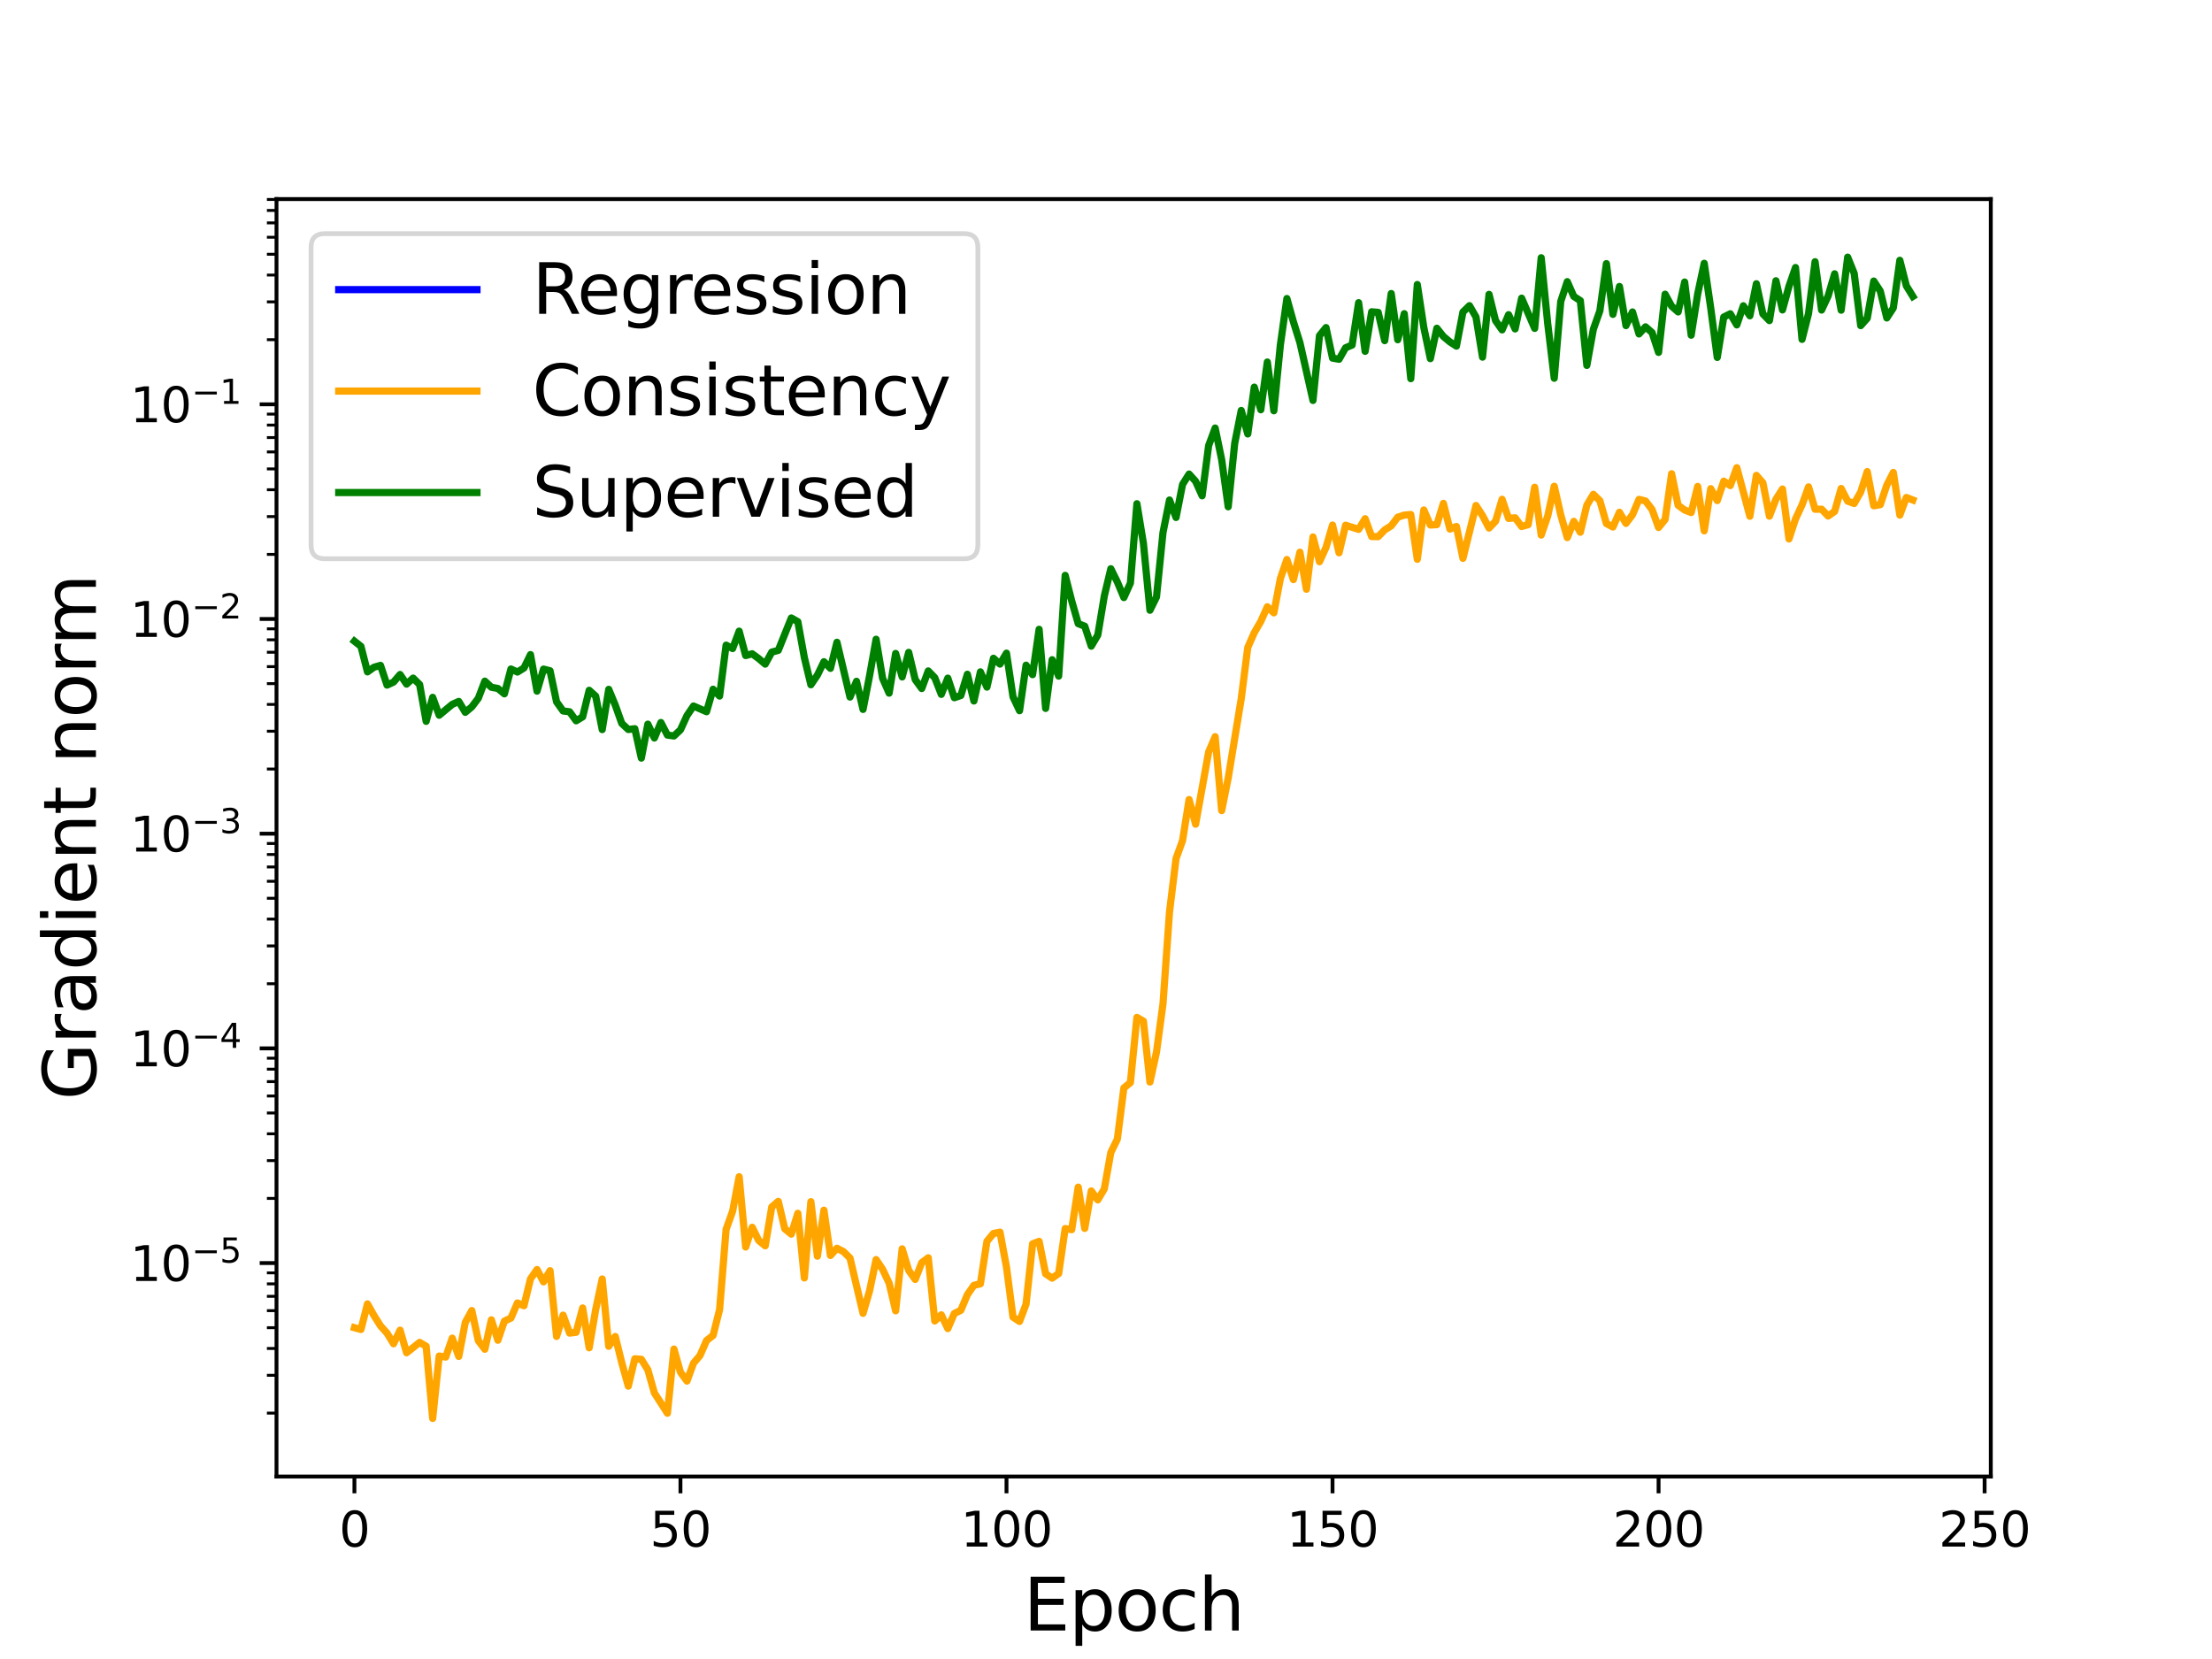 <?xml version="1.0" encoding="utf-8" standalone="no"?>
<!DOCTYPE svg PUBLIC "-//W3C//DTD SVG 1.1//EN"
  "http://www.w3.org/Graphics/SVG/1.1/DTD/svg11.dtd">
<svg height="345.6pt" version="1.1" viewBox="0 0 460.8 345.6" width="460.8pt" xmlns="http://www.w3.org/2000/svg" xmlns:xlink="http://www.w3.org/1999/xlink">
 <defs>
  <style type="text/css">*{stroke-linecap:butt;stroke-linejoin:round;}</style>
 </defs>
 <g id="figure_1">
  <g id="patch_1">
   <path d="M 0 345.6 
L 460.8 345.6 
L 460.8 0 
L 0 0 
z
" style="fill:#ffffff;"/>
  </g>
  <g id="axes_1">
   <g id="patch_2">
    <path d="M 57.6 307.584 
L 414.72 307.584 
L 414.72 41.472 
L 57.6 41.472 
z
" style="fill:#ffffff;"/>
   </g>
   <g id="matplotlib.axis_1">
    <g id="xtick_1">
     <g id="line2d_1">
      <defs>
       <path d="M 0 0 
L 0 3.5 
" id="m6971576d74" style="stroke:#000000;stroke-width:0.8;"/>
      </defs>
      <g>
       <use style="stroke:#000000;stroke-width:0.8;" x="73.833" xlink:href="#m6971576d74" y="307.584"/>
      </g>
     </g>
     <g id="text_1">
      <!-- 0 -->
      <g transform="translate(70.651 322.182)scale(0.1 -0.1)">
       <defs>
        <path d="M 2034 4250 
Q 1547 4250 1301 3770 
Q 1056 3291 1056 2328 
Q 1056 1369 1301 889 
Q 1547 409 2034 409 
Q 2525 409 2770 889 
Q 3016 1369 3016 2328 
Q 3016 3291 2770 3770 
Q 2525 4250 2034 4250 
z
M 2034 4750 
Q 2819 4750 3233 4129 
Q 3647 3509 3647 2328 
Q 3647 1150 3233 529 
Q 2819 -91 2034 -91 
Q 1250 -91 836 529 
Q 422 1150 422 2328 
Q 422 3509 836 4129 
Q 1250 4750 2034 4750 
z
" id="DejaVuSans-30" transform="scale(0.016)"/>
       </defs>
       <use xlink:href="#DejaVuSans-30"/>
      </g>
     </g>
    </g>
    <g id="xtick_2">
     <g id="line2d_2">
      <g>
       <use style="stroke:#000000;stroke-width:0.8;" x="141.752" xlink:href="#m6971576d74" y="307.584"/>
      </g>
     </g>
     <g id="text_2">
      <!-- 50 -->
      <g transform="translate(135.39 322.182)scale(0.1 -0.1)">
       <defs>
        <path d="M 691 4666 
L 3169 4666 
L 3169 4134 
L 1269 4134 
L 1269 2991 
Q 1406 3038 1543 3061 
Q 1681 3084 1819 3084 
Q 2600 3084 3056 2656 
Q 3513 2228 3513 1497 
Q 3513 744 3044 326 
Q 2575 -91 1722 -91 
Q 1428 -91 1123 -41 
Q 819 9 494 109 
L 494 744 
Q 775 591 1075 516 
Q 1375 441 1709 441 
Q 2250 441 2565 725 
Q 2881 1009 2881 1497 
Q 2881 1984 2565 2268 
Q 2250 2553 1709 2553 
Q 1456 2553 1204 2497 
Q 953 2441 691 2322 
L 691 4666 
z
" id="DejaVuSans-35" transform="scale(0.016)"/>
       </defs>
       <use xlink:href="#DejaVuSans-35"/>
       <use x="63.623" xlink:href="#DejaVuSans-30"/>
      </g>
     </g>
    </g>
    <g id="xtick_3">
     <g id="line2d_3">
      <g>
       <use style="stroke:#000000;stroke-width:0.8;" x="209.671" xlink:href="#m6971576d74" y="307.584"/>
      </g>
     </g>
     <g id="text_3">
      <!-- 100 -->
      <g transform="translate(200.128 322.182)scale(0.1 -0.1)">
       <defs>
        <path d="M 794 531 
L 1825 531 
L 1825 4091 
L 703 3866 
L 703 4441 
L 1819 4666 
L 2450 4666 
L 2450 531 
L 3481 531 
L 3481 0 
L 794 0 
L 794 531 
z
" id="DejaVuSans-31" transform="scale(0.016)"/>
       </defs>
       <use xlink:href="#DejaVuSans-31"/>
       <use x="63.623" xlink:href="#DejaVuSans-30"/>
       <use x="127.246" xlink:href="#DejaVuSans-30"/>
      </g>
     </g>
    </g>
    <g id="xtick_4">
     <g id="line2d_4">
      <g>
       <use style="stroke:#000000;stroke-width:0.8;" x="277.591" xlink:href="#m6971576d74" y="307.584"/>
      </g>
     </g>
     <g id="text_4">
      <!-- 150 -->
      <g transform="translate(268.047 322.182)scale(0.1 -0.1)">
       <use xlink:href="#DejaVuSans-31"/>
       <use x="63.623" xlink:href="#DejaVuSans-35"/>
       <use x="127.246" xlink:href="#DejaVuSans-30"/>
      </g>
     </g>
    </g>
    <g id="xtick_5">
     <g id="line2d_5">
      <g>
       <use style="stroke:#000000;stroke-width:0.8;" x="345.51" xlink:href="#m6971576d74" y="307.584"/>
      </g>
     </g>
     <g id="text_5">
      <!-- 200 -->
      <g transform="translate(335.966 322.182)scale(0.1 -0.1)">
       <defs>
        <path d="M 1228 531 
L 3431 531 
L 3431 0 
L 469 0 
L 469 531 
Q 828 903 1448 1529 
Q 2069 2156 2228 2338 
Q 2531 2678 2651 2914 
Q 2772 3150 2772 3378 
Q 2772 3750 2511 3984 
Q 2250 4219 1831 4219 
Q 1534 4219 1204 4116 
Q 875 4013 500 3803 
L 500 4441 
Q 881 4594 1212 4672 
Q 1544 4750 1819 4750 
Q 2544 4750 2975 4387 
Q 3406 4025 3406 3419 
Q 3406 3131 3298 2873 
Q 3191 2616 2906 2266 
Q 2828 2175 2409 1742 
Q 1991 1309 1228 531 
z
" id="DejaVuSans-32" transform="scale(0.016)"/>
       </defs>
       <use xlink:href="#DejaVuSans-32"/>
       <use x="63.623" xlink:href="#DejaVuSans-30"/>
       <use x="127.246" xlink:href="#DejaVuSans-30"/>
      </g>
     </g>
    </g>
    <g id="xtick_6">
     <g id="line2d_6">
      <g>
       <use style="stroke:#000000;stroke-width:0.8;" x="413.43" xlink:href="#m6971576d74" y="307.584"/>
      </g>
     </g>
     <g id="text_6">
      <!-- 250 -->
      <g transform="translate(403.886 322.182)scale(0.1 -0.1)">
       <use xlink:href="#DejaVuSans-32"/>
       <use x="63.623" xlink:href="#DejaVuSans-35"/>
       <use x="127.246" xlink:href="#DejaVuSans-30"/>
      </g>
     </g>
    </g>
    <g id="text_7">
     <!-- Epoch -->
     <g transform="translate(213.194 339.66)scale(0.15 -0.15)">
      <defs>
       <path d="M 628 4666 
L 3578 4666 
L 3578 4134 
L 1259 4134 
L 1259 2753 
L 3481 2753 
L 3481 2222 
L 1259 2222 
L 1259 531 
L 3634 531 
L 3634 0 
L 628 0 
L 628 4666 
z
" id="DejaVuSans-45" transform="scale(0.016)"/>
       <path d="M 1159 525 
L 1159 -1331 
L 581 -1331 
L 581 3500 
L 1159 3500 
L 1159 2969 
Q 1341 3281 1617 3432 
Q 1894 3584 2278 3584 
Q 2916 3584 3314 3078 
Q 3713 2572 3713 1747 
Q 3713 922 3314 415 
Q 2916 -91 2278 -91 
Q 1894 -91 1617 61 
Q 1341 213 1159 525 
z
M 3116 1747 
Q 3116 2381 2855 2742 
Q 2594 3103 2138 3103 
Q 1681 3103 1420 2742 
Q 1159 2381 1159 1747 
Q 1159 1113 1420 752 
Q 1681 391 2138 391 
Q 2594 391 2855 752 
Q 3116 1113 3116 1747 
z
" id="DejaVuSans-70" transform="scale(0.016)"/>
       <path d="M 1959 3097 
Q 1497 3097 1228 2736 
Q 959 2375 959 1747 
Q 959 1119 1226 758 
Q 1494 397 1959 397 
Q 2419 397 2687 759 
Q 2956 1122 2956 1747 
Q 2956 2369 2687 2733 
Q 2419 3097 1959 3097 
z
M 1959 3584 
Q 2709 3584 3137 3096 
Q 3566 2609 3566 1747 
Q 3566 888 3137 398 
Q 2709 -91 1959 -91 
Q 1206 -91 779 398 
Q 353 888 353 1747 
Q 353 2609 779 3096 
Q 1206 3584 1959 3584 
z
" id="DejaVuSans-6f" transform="scale(0.016)"/>
       <path d="M 3122 3366 
L 3122 2828 
Q 2878 2963 2633 3030 
Q 2388 3097 2138 3097 
Q 1578 3097 1268 2742 
Q 959 2388 959 1747 
Q 959 1106 1268 751 
Q 1578 397 2138 397 
Q 2388 397 2633 464 
Q 2878 531 3122 666 
L 3122 134 
Q 2881 22 2623 -34 
Q 2366 -91 2075 -91 
Q 1284 -91 818 406 
Q 353 903 353 1747 
Q 353 2603 823 3093 
Q 1294 3584 2113 3584 
Q 2378 3584 2631 3529 
Q 2884 3475 3122 3366 
z
" id="DejaVuSans-63" transform="scale(0.016)"/>
       <path d="M 3513 2113 
L 3513 0 
L 2938 0 
L 2938 2094 
Q 2938 2591 2744 2837 
Q 2550 3084 2163 3084 
Q 1697 3084 1428 2787 
Q 1159 2491 1159 1978 
L 1159 0 
L 581 0 
L 581 4863 
L 1159 4863 
L 1159 2956 
Q 1366 3272 1645 3428 
Q 1925 3584 2291 3584 
Q 2894 3584 3203 3211 
Q 3513 2838 3513 2113 
z
" id="DejaVuSans-68" transform="scale(0.016)"/>
      </defs>
      <use xlink:href="#DejaVuSans-45"/>
      <use x="63.184" xlink:href="#DejaVuSans-70"/>
      <use x="126.66" xlink:href="#DejaVuSans-6f"/>
      <use x="187.842" xlink:href="#DejaVuSans-63"/>
      <use x="242.822" xlink:href="#DejaVuSans-68"/>
     </g>
    </g>
   </g>
   <g id="matplotlib.axis_2">
    <g id="ytick_1">
     <g id="line2d_7">
      <defs>
       <path d="M 0 0 
L -3.5 0 
" id="m7a6250a691" style="stroke:#000000;stroke-width:0.8;"/>
      </defs>
      <g>
       <use style="stroke:#000000;stroke-width:0.8;" x="57.6" xlink:href="#m7a6250a691" y="263.117"/>
      </g>
     </g>
     <g id="text_8">
      <!-- $\mathdefault{10^{-5}}$ -->
      <g transform="translate(27.1 266.916)scale(0.1 -0.1)">
       <defs>
        <path d="M 678 2272 
L 4684 2272 
L 4684 1741 
L 678 1741 
L 678 2272 
z
" id="DejaVuSans-2212" transform="scale(0.016)"/>
       </defs>
       <use transform="translate(0 0.684)" xlink:href="#DejaVuSans-31"/>
       <use transform="translate(63.623 0.684)" xlink:href="#DejaVuSans-30"/>
       <use transform="translate(128.203 38.966)scale(0.7)" xlink:href="#DejaVuSans-2212"/>
       <use transform="translate(186.855 38.966)scale(0.7)" xlink:href="#DejaVuSans-35"/>
      </g>
     </g>
    </g>
    <g id="ytick_2">
     <g id="line2d_8">
      <g>
       <use style="stroke:#000000;stroke-width:0.8;" x="57.6" xlink:href="#m7a6250a691" y="218.394"/>
      </g>
     </g>
     <g id="text_9">
      <!-- $\mathdefault{10^{-4}}$ -->
      <g transform="translate(27.1 222.193)scale(0.1 -0.1)">
       <defs>
        <path d="M 2419 4116 
L 825 1625 
L 2419 1625 
L 2419 4116 
z
M 2253 4666 
L 3047 4666 
L 3047 1625 
L 3713 1625 
L 3713 1100 
L 3047 1100 
L 3047 0 
L 2419 0 
L 2419 1100 
L 313 1100 
L 313 1709 
L 2253 4666 
z
" id="DejaVuSans-34" transform="scale(0.016)"/>
       </defs>
       <use transform="translate(0 0.684)" xlink:href="#DejaVuSans-31"/>
       <use transform="translate(63.623 0.684)" xlink:href="#DejaVuSans-30"/>
       <use transform="translate(128.203 38.966)scale(0.7)" xlink:href="#DejaVuSans-2212"/>
       <use transform="translate(186.855 38.966)scale(0.7)" xlink:href="#DejaVuSans-34"/>
      </g>
     </g>
    </g>
    <g id="ytick_3">
     <g id="line2d_9">
      <g>
       <use style="stroke:#000000;stroke-width:0.8;" x="57.6" xlink:href="#m7a6250a691" y="173.67"/>
      </g>
     </g>
     <g id="text_10">
      <!-- $\mathdefault{10^{-3}}$ -->
      <g transform="translate(27.1 177.47)scale(0.1 -0.1)">
       <defs>
        <path d="M 2597 2516 
Q 3050 2419 3304 2112 
Q 3559 1806 3559 1356 
Q 3559 666 3084 287 
Q 2609 -91 1734 -91 
Q 1441 -91 1130 -33 
Q 819 25 488 141 
L 488 750 
Q 750 597 1062 519 
Q 1375 441 1716 441 
Q 2309 441 2620 675 
Q 2931 909 2931 1356 
Q 2931 1769 2642 2001 
Q 2353 2234 1838 2234 
L 1294 2234 
L 1294 2753 
L 1863 2753 
Q 2328 2753 2575 2939 
Q 2822 3125 2822 3475 
Q 2822 3834 2567 4026 
Q 2313 4219 1838 4219 
Q 1578 4219 1281 4162 
Q 984 4106 628 3988 
L 628 4550 
Q 988 4650 1302 4700 
Q 1616 4750 1894 4750 
Q 2613 4750 3031 4423 
Q 3450 4097 3450 3541 
Q 3450 3153 3228 2886 
Q 3006 2619 2597 2516 
z
" id="DejaVuSans-33" transform="scale(0.016)"/>
       </defs>
       <use transform="translate(0 0.766)" xlink:href="#DejaVuSans-31"/>
       <use transform="translate(63.623 0.766)" xlink:href="#DejaVuSans-30"/>
       <use transform="translate(128.203 39.047)scale(0.7)" xlink:href="#DejaVuSans-2212"/>
       <use transform="translate(186.855 39.047)scale(0.7)" xlink:href="#DejaVuSans-33"/>
      </g>
     </g>
    </g>
    <g id="ytick_4">
     <g id="line2d_10">
      <g>
       <use style="stroke:#000000;stroke-width:0.8;" x="57.6" xlink:href="#m7a6250a691" y="128.947"/>
      </g>
     </g>
     <g id="text_11">
      <!-- $\mathdefault{10^{-2}}$ -->
      <g transform="translate(27.1 132.746)scale(0.1 -0.1)">
       <use transform="translate(0 0.766)" xlink:href="#DejaVuSans-31"/>
       <use transform="translate(63.623 0.766)" xlink:href="#DejaVuSans-30"/>
       <use transform="translate(128.203 39.047)scale(0.7)" xlink:href="#DejaVuSans-2212"/>
       <use transform="translate(186.855 39.047)scale(0.7)" xlink:href="#DejaVuSans-32"/>
      </g>
     </g>
    </g>
    <g id="ytick_5">
     <g id="line2d_11">
      <g>
       <use style="stroke:#000000;stroke-width:0.8;" x="57.6" xlink:href="#m7a6250a691" y="84.224"/>
      </g>
     </g>
     <g id="text_12">
      <!-- $\mathdefault{10^{-1}}$ -->
      <g transform="translate(27.1 88.023)scale(0.1 -0.1)">
       <use transform="translate(0 0.684)" xlink:href="#DejaVuSans-31"/>
       <use transform="translate(63.623 0.684)" xlink:href="#DejaVuSans-30"/>
       <use transform="translate(128.203 38.966)scale(0.7)" xlink:href="#DejaVuSans-2212"/>
       <use transform="translate(186.855 38.966)scale(0.7)" xlink:href="#DejaVuSans-31"/>
      </g>
     </g>
    </g>
    <g id="ytick_6">
     <g id="line2d_12">
      <defs>
       <path d="M 0 0 
L -2 0 
" id="mfd5d7b901b" style="stroke:#000000;stroke-width:0.6;"/>
      </defs>
      <g>
       <use style="stroke:#000000;stroke-width:0.6;" x="57.6" xlink:href="#mfd5d7b901b" y="294.377"/>
      </g>
     </g>
    </g>
    <g id="ytick_7">
     <g id="line2d_13">
      <g>
       <use style="stroke:#000000;stroke-width:0.6;" x="57.6" xlink:href="#mfd5d7b901b" y="286.502"/>
      </g>
     </g>
    </g>
    <g id="ytick_8">
     <g id="line2d_14">
      <g>
       <use style="stroke:#000000;stroke-width:0.6;" x="57.6" xlink:href="#mfd5d7b901b" y="280.914"/>
      </g>
     </g>
    </g>
    <g id="ytick_9">
     <g id="line2d_15">
      <g>
       <use style="stroke:#000000;stroke-width:0.6;" x="57.6" xlink:href="#mfd5d7b901b" y="276.58"/>
      </g>
     </g>
    </g>
    <g id="ytick_10">
     <g id="line2d_16">
      <g>
       <use style="stroke:#000000;stroke-width:0.6;" x="57.6" xlink:href="#mfd5d7b901b" y="273.038"/>
      </g>
     </g>
    </g>
    <g id="ytick_11">
     <g id="line2d_17">
      <g>
       <use style="stroke:#000000;stroke-width:0.6;" x="57.6" xlink:href="#mfd5d7b901b" y="270.044"/>
      </g>
     </g>
    </g>
    <g id="ytick_12">
     <g id="line2d_18">
      <g>
       <use style="stroke:#000000;stroke-width:0.6;" x="57.6" xlink:href="#mfd5d7b901b" y="267.451"/>
      </g>
     </g>
    </g>
    <g id="ytick_13">
     <g id="line2d_19">
      <g>
       <use style="stroke:#000000;stroke-width:0.6;" x="57.6" xlink:href="#mfd5d7b901b" y="265.163"/>
      </g>
     </g>
    </g>
    <g id="ytick_14">
     <g id="line2d_20">
      <g>
       <use style="stroke:#000000;stroke-width:0.6;" x="57.6" xlink:href="#mfd5d7b901b" y="249.654"/>
      </g>
     </g>
    </g>
    <g id="ytick_15">
     <g id="line2d_21">
      <g>
       <use style="stroke:#000000;stroke-width:0.6;" x="57.6" xlink:href="#mfd5d7b901b" y="241.778"/>
      </g>
     </g>
    </g>
    <g id="ytick_16">
     <g id="line2d_22">
      <g>
       <use style="stroke:#000000;stroke-width:0.6;" x="57.6" xlink:href="#mfd5d7b901b" y="236.191"/>
      </g>
     </g>
    </g>
    <g id="ytick_17">
     <g id="line2d_23">
      <g>
       <use style="stroke:#000000;stroke-width:0.6;" x="57.6" xlink:href="#mfd5d7b901b" y="231.857"/>
      </g>
     </g>
    </g>
    <g id="ytick_18">
     <g id="line2d_24">
      <g>
       <use style="stroke:#000000;stroke-width:0.6;" x="57.6" xlink:href="#mfd5d7b901b" y="228.315"/>
      </g>
     </g>
    </g>
    <g id="ytick_19">
     <g id="line2d_25">
      <g>
       <use style="stroke:#000000;stroke-width:0.6;" x="57.6" xlink:href="#mfd5d7b901b" y="225.321"/>
      </g>
     </g>
    </g>
    <g id="ytick_20">
     <g id="line2d_26">
      <g>
       <use style="stroke:#000000;stroke-width:0.6;" x="57.6" xlink:href="#mfd5d7b901b" y="222.728"/>
      </g>
     </g>
    </g>
    <g id="ytick_21">
     <g id="line2d_27">
      <g>
       <use style="stroke:#000000;stroke-width:0.6;" x="57.6" xlink:href="#mfd5d7b901b" y="220.44"/>
      </g>
     </g>
    </g>
    <g id="ytick_22">
     <g id="line2d_28">
      <g>
       <use style="stroke:#000000;stroke-width:0.6;" x="57.6" xlink:href="#mfd5d7b901b" y="204.93"/>
      </g>
     </g>
    </g>
    <g id="ytick_23">
     <g id="line2d_29">
      <g>
       <use style="stroke:#000000;stroke-width:0.6;" x="57.6" xlink:href="#mfd5d7b901b" y="197.055"/>
      </g>
     </g>
    </g>
    <g id="ytick_24">
     <g id="line2d_30">
      <g>
       <use style="stroke:#000000;stroke-width:0.6;" x="57.6" xlink:href="#mfd5d7b901b" y="191.467"/>
      </g>
     </g>
    </g>
    <g id="ytick_25">
     <g id="line2d_31">
      <g>
       <use style="stroke:#000000;stroke-width:0.6;" x="57.6" xlink:href="#mfd5d7b901b" y="187.133"/>
      </g>
     </g>
    </g>
    <g id="ytick_26">
     <g id="line2d_32">
      <g>
       <use style="stroke:#000000;stroke-width:0.6;" x="57.6" xlink:href="#mfd5d7b901b" y="183.592"/>
      </g>
     </g>
    </g>
    <g id="ytick_27">
     <g id="line2d_33">
      <g>
       <use style="stroke:#000000;stroke-width:0.6;" x="57.6" xlink:href="#mfd5d7b901b" y="180.598"/>
      </g>
     </g>
    </g>
    <g id="ytick_28">
     <g id="line2d_34">
      <g>
       <use style="stroke:#000000;stroke-width:0.6;" x="57.6" xlink:href="#mfd5d7b901b" y="178.004"/>
      </g>
     </g>
    </g>
    <g id="ytick_29">
     <g id="line2d_35">
      <g>
       <use style="stroke:#000000;stroke-width:0.6;" x="57.6" xlink:href="#mfd5d7b901b" y="175.717"/>
      </g>
     </g>
    </g>
    <g id="ytick_30">
     <g id="line2d_36">
      <g>
       <use style="stroke:#000000;stroke-width:0.6;" x="57.6" xlink:href="#mfd5d7b901b" y="160.207"/>
      </g>
     </g>
    </g>
    <g id="ytick_31">
     <g id="line2d_37">
      <g>
       <use style="stroke:#000000;stroke-width:0.6;" x="57.6" xlink:href="#mfd5d7b901b" y="152.332"/>
      </g>
     </g>
    </g>
    <g id="ytick_32">
     <g id="line2d_38">
      <g>
       <use style="stroke:#000000;stroke-width:0.6;" x="57.6" xlink:href="#mfd5d7b901b" y="146.744"/>
      </g>
     </g>
    </g>
    <g id="ytick_33">
     <g id="line2d_39">
      <g>
       <use style="stroke:#000000;stroke-width:0.6;" x="57.6" xlink:href="#mfd5d7b901b" y="142.41"/>
      </g>
     </g>
    </g>
    <g id="ytick_34">
     <g id="line2d_40">
      <g>
       <use style="stroke:#000000;stroke-width:0.6;" x="57.6" xlink:href="#mfd5d7b901b" y="138.869"/>
      </g>
     </g>
    </g>
    <g id="ytick_35">
     <g id="line2d_41">
      <g>
       <use style="stroke:#000000;stroke-width:0.6;" x="57.6" xlink:href="#mfd5d7b901b" y="135.875"/>
      </g>
     </g>
    </g>
    <g id="ytick_36">
     <g id="line2d_42">
      <g>
       <use style="stroke:#000000;stroke-width:0.6;" x="57.6" xlink:href="#mfd5d7b901b" y="133.281"/>
      </g>
     </g>
    </g>
    <g id="ytick_37">
     <g id="line2d_43">
      <g>
       <use style="stroke:#000000;stroke-width:0.6;" x="57.6" xlink:href="#mfd5d7b901b" y="130.994"/>
      </g>
     </g>
    </g>
    <g id="ytick_38">
     <g id="line2d_44">
      <g>
       <use style="stroke:#000000;stroke-width:0.6;" x="57.6" xlink:href="#mfd5d7b901b" y="115.484"/>
      </g>
     </g>
    </g>
    <g id="ytick_39">
     <g id="line2d_45">
      <g>
       <use style="stroke:#000000;stroke-width:0.6;" x="57.6" xlink:href="#mfd5d7b901b" y="107.609"/>
      </g>
     </g>
    </g>
    <g id="ytick_40">
     <g id="line2d_46">
      <g>
       <use style="stroke:#000000;stroke-width:0.6;" x="57.6" xlink:href="#mfd5d7b901b" y="102.021"/>
      </g>
     </g>
    </g>
    <g id="ytick_41">
     <g id="line2d_47">
      <g>
       <use style="stroke:#000000;stroke-width:0.6;" x="57.6" xlink:href="#mfd5d7b901b" y="97.687"/>
      </g>
     </g>
    </g>
    <g id="ytick_42">
     <g id="line2d_48">
      <g>
       <use style="stroke:#000000;stroke-width:0.6;" x="57.6" xlink:href="#mfd5d7b901b" y="94.146"/>
      </g>
     </g>
    </g>
    <g id="ytick_43">
     <g id="line2d_49">
      <g>
       <use style="stroke:#000000;stroke-width:0.6;" x="57.6" xlink:href="#mfd5d7b901b" y="91.152"/>
      </g>
     </g>
    </g>
    <g id="ytick_44">
     <g id="line2d_50">
      <g>
       <use style="stroke:#000000;stroke-width:0.6;" x="57.6" xlink:href="#mfd5d7b901b" y="88.558"/>
      </g>
     </g>
    </g>
    <g id="ytick_45">
     <g id="line2d_51">
      <g>
       <use style="stroke:#000000;stroke-width:0.6;" x="57.6" xlink:href="#mfd5d7b901b" y="86.27"/>
      </g>
     </g>
    </g>
    <g id="ytick_46">
     <g id="line2d_52">
      <g>
       <use style="stroke:#000000;stroke-width:0.6;" x="57.6" xlink:href="#mfd5d7b901b" y="70.761"/>
      </g>
     </g>
    </g>
    <g id="ytick_47">
     <g id="line2d_53">
      <g>
       <use style="stroke:#000000;stroke-width:0.6;" x="57.6" xlink:href="#mfd5d7b901b" y="62.885"/>
      </g>
     </g>
    </g>
    <g id="ytick_48">
     <g id="line2d_54">
      <g>
       <use style="stroke:#000000;stroke-width:0.6;" x="57.6" xlink:href="#mfd5d7b901b" y="57.298"/>
      </g>
     </g>
    </g>
    <g id="ytick_49">
     <g id="line2d_55">
      <g>
       <use style="stroke:#000000;stroke-width:0.6;" x="57.6" xlink:href="#mfd5d7b901b" y="52.964"/>
      </g>
     </g>
    </g>
    <g id="ytick_50">
     <g id="line2d_56">
      <g>
       <use style="stroke:#000000;stroke-width:0.6;" x="57.6" xlink:href="#mfd5d7b901b" y="49.422"/>
      </g>
     </g>
    </g>
    <g id="ytick_51">
     <g id="line2d_57">
      <g>
       <use style="stroke:#000000;stroke-width:0.6;" x="57.6" xlink:href="#mfd5d7b901b" y="46.428"/>
      </g>
     </g>
    </g>
    <g id="ytick_52">
     <g id="line2d_58">
      <g>
       <use style="stroke:#000000;stroke-width:0.6;" x="57.6" xlink:href="#mfd5d7b901b" y="43.835"/>
      </g>
     </g>
    </g>
    <g id="ytick_53">
     <g id="line2d_59">
      <g>
       <use style="stroke:#000000;stroke-width:0.6;" x="57.6" xlink:href="#mfd5d7b901b" y="41.547"/>
      </g>
     </g>
    </g>
    <g id="text_13">
     <!-- Gradient norm -->
     <g transform="translate(19.98 229.155)rotate(-90)scale(0.15 -0.15)">
      <defs>
       <path d="M 3809 666 
L 3809 1919 
L 2778 1919 
L 2778 2438 
L 4434 2438 
L 4434 434 
Q 4069 175 3628 42 
Q 3188 -91 2688 -91 
Q 1594 -91 976 548 
Q 359 1188 359 2328 
Q 359 3472 976 4111 
Q 1594 4750 2688 4750 
Q 3144 4750 3555 4637 
Q 3966 4525 4313 4306 
L 4313 3634 
Q 3963 3931 3569 4081 
Q 3175 4231 2741 4231 
Q 1884 4231 1454 3753 
Q 1025 3275 1025 2328 
Q 1025 1384 1454 906 
Q 1884 428 2741 428 
Q 3075 428 3337 486 
Q 3600 544 3809 666 
z
" id="DejaVuSans-47" transform="scale(0.016)"/>
       <path d="M 2631 2963 
Q 2534 3019 2420 3045 
Q 2306 3072 2169 3072 
Q 1681 3072 1420 2755 
Q 1159 2438 1159 1844 
L 1159 0 
L 581 0 
L 581 3500 
L 1159 3500 
L 1159 2956 
Q 1341 3275 1631 3429 
Q 1922 3584 2338 3584 
Q 2397 3584 2469 3576 
Q 2541 3569 2628 3553 
L 2631 2963 
z
" id="DejaVuSans-72" transform="scale(0.016)"/>
       <path d="M 2194 1759 
Q 1497 1759 1228 1600 
Q 959 1441 959 1056 
Q 959 750 1161 570 
Q 1363 391 1709 391 
Q 2188 391 2477 730 
Q 2766 1069 2766 1631 
L 2766 1759 
L 2194 1759 
z
M 3341 1997 
L 3341 0 
L 2766 0 
L 2766 531 
Q 2569 213 2275 61 
Q 1981 -91 1556 -91 
Q 1019 -91 701 211 
Q 384 513 384 1019 
Q 384 1609 779 1909 
Q 1175 2209 1959 2209 
L 2766 2209 
L 2766 2266 
Q 2766 2663 2505 2880 
Q 2244 3097 1772 3097 
Q 1472 3097 1187 3025 
Q 903 2953 641 2809 
L 641 3341 
Q 956 3463 1253 3523 
Q 1550 3584 1831 3584 
Q 2591 3584 2966 3190 
Q 3341 2797 3341 1997 
z
" id="DejaVuSans-61" transform="scale(0.016)"/>
       <path d="M 2906 2969 
L 2906 4863 
L 3481 4863 
L 3481 0 
L 2906 0 
L 2906 525 
Q 2725 213 2448 61 
Q 2172 -91 1784 -91 
Q 1150 -91 751 415 
Q 353 922 353 1747 
Q 353 2572 751 3078 
Q 1150 3584 1784 3584 
Q 2172 3584 2448 3432 
Q 2725 3281 2906 2969 
z
M 947 1747 
Q 947 1113 1208 752 
Q 1469 391 1925 391 
Q 2381 391 2643 752 
Q 2906 1113 2906 1747 
Q 2906 2381 2643 2742 
Q 2381 3103 1925 3103 
Q 1469 3103 1208 2742 
Q 947 2381 947 1747 
z
" id="DejaVuSans-64" transform="scale(0.016)"/>
       <path d="M 603 3500 
L 1178 3500 
L 1178 0 
L 603 0 
L 603 3500 
z
M 603 4863 
L 1178 4863 
L 1178 4134 
L 603 4134 
L 603 4863 
z
" id="DejaVuSans-69" transform="scale(0.016)"/>
       <path d="M 3597 1894 
L 3597 1613 
L 953 1613 
Q 991 1019 1311 708 
Q 1631 397 2203 397 
Q 2534 397 2845 478 
Q 3156 559 3463 722 
L 3463 178 
Q 3153 47 2828 -22 
Q 2503 -91 2169 -91 
Q 1331 -91 842 396 
Q 353 884 353 1716 
Q 353 2575 817 3079 
Q 1281 3584 2069 3584 
Q 2775 3584 3186 3129 
Q 3597 2675 3597 1894 
z
M 3022 2063 
Q 3016 2534 2758 2815 
Q 2500 3097 2075 3097 
Q 1594 3097 1305 2825 
Q 1016 2553 972 2059 
L 3022 2063 
z
" id="DejaVuSans-65" transform="scale(0.016)"/>
       <path d="M 3513 2113 
L 3513 0 
L 2938 0 
L 2938 2094 
Q 2938 2591 2744 2837 
Q 2550 3084 2163 3084 
Q 1697 3084 1428 2787 
Q 1159 2491 1159 1978 
L 1159 0 
L 581 0 
L 581 3500 
L 1159 3500 
L 1159 2956 
Q 1366 3272 1645 3428 
Q 1925 3584 2291 3584 
Q 2894 3584 3203 3211 
Q 3513 2838 3513 2113 
z
" id="DejaVuSans-6e" transform="scale(0.016)"/>
       <path d="M 1172 4494 
L 1172 3500 
L 2356 3500 
L 2356 3053 
L 1172 3053 
L 1172 1153 
Q 1172 725 1289 603 
Q 1406 481 1766 481 
L 2356 481 
L 2356 0 
L 1766 0 
Q 1100 0 847 248 
Q 594 497 594 1153 
L 594 3053 
L 172 3053 
L 172 3500 
L 594 3500 
L 594 4494 
L 1172 4494 
z
" id="DejaVuSans-74" transform="scale(0.016)"/>
       <path id="DejaVuSans-20" transform="scale(0.016)"/>
       <path d="M 3328 2828 
Q 3544 3216 3844 3400 
Q 4144 3584 4550 3584 
Q 5097 3584 5394 3201 
Q 5691 2819 5691 2113 
L 5691 0 
L 5113 0 
L 5113 2094 
Q 5113 2597 4934 2840 
Q 4756 3084 4391 3084 
Q 3944 3084 3684 2787 
Q 3425 2491 3425 1978 
L 3425 0 
L 2847 0 
L 2847 2094 
Q 2847 2600 2669 2842 
Q 2491 3084 2119 3084 
Q 1678 3084 1418 2786 
Q 1159 2488 1159 1978 
L 1159 0 
L 581 0 
L 581 3500 
L 1159 3500 
L 1159 2956 
Q 1356 3278 1631 3431 
Q 1906 3584 2284 3584 
Q 2666 3584 2933 3390 
Q 3200 3197 3328 2828 
z
" id="DejaVuSans-6d" transform="scale(0.016)"/>
      </defs>
      <use xlink:href="#DejaVuSans-47"/>
      <use x="77.49" xlink:href="#DejaVuSans-72"/>
      <use x="118.604" xlink:href="#DejaVuSans-61"/>
      <use x="179.883" xlink:href="#DejaVuSans-64"/>
      <use x="243.359" xlink:href="#DejaVuSans-69"/>
      <use x="271.143" xlink:href="#DejaVuSans-65"/>
      <use x="332.666" xlink:href="#DejaVuSans-6e"/>
      <use x="396.045" xlink:href="#DejaVuSans-74"/>
      <use x="435.254" xlink:href="#DejaVuSans-20"/>
      <use x="467.041" xlink:href="#DejaVuSans-6e"/>
      <use x="530.42" xlink:href="#DejaVuSans-6f"/>
      <use x="591.602" xlink:href="#DejaVuSans-72"/>
      <use x="630.965" xlink:href="#DejaVuSans-6d"/>
     </g>
    </g>
   </g>
   <g id="line2d_60">
    <path clip-path="url(#pc56d9efb78)" d="M 0 0 
" style="fill:none;stroke:#0000ff;stroke-linecap:square;stroke-width:1.5;"/>
   </g>
   <g id="line2d_61">
    <path clip-path="url(#pc56d9efb78)" d="M 73.833 276.58 
L 75.191 276.957 
L 76.55 271.628 
L 77.908 274.051 
L 79.266 276.205 
L 80.625 277.714 
L 81.983 279.931 
L 83.341 277.101 
L 84.7 281.803 
L 87.417 279.644 
L 88.775 280.443 
L 90.133 295.488 
L 91.492 282.488 
L 92.85 282.699 
L 94.209 278.758 
L 95.567 282.569 
L 96.925 275.489 
L 98.284 273.01 
L 99.642 279.286 
L 101 281.073 
L 102.359 274.951 
L 103.717 279.197 
L 105.076 275.213 
L 106.434 274.578 
L 107.792 271.431 
L 109.151 272.008 
L 110.509 266.421 
L 111.868 264.47 
L 113.226 267.034 
L 114.584 264.708 
L 115.943 278.4 
L 117.301 273.973 
L 118.66 277.71 
L 120.018 277.542 
L 121.376 272.476 
L 122.735 280.774 
L 124.093 272.794 
L 125.451 266.433 
L 126.81 280.456 
L 128.168 278.416 
L 129.527 283.886 
L 130.885 288.762 
L 132.243 283.059 
L 133.602 283.172 
L 134.96 285.363 
L 136.319 290.171 
L 139.035 294.399 
L 140.394 281.037 
L 141.752 285.866 
L 143.11 287.699 
L 144.469 283.974 
L 145.827 282.373 
L 147.186 279.256 
L 148.544 278.195 
L 149.902 272.826 
L 151.261 256.099 
L 152.619 252.306 
L 153.978 245.136 
L 155.336 259.773 
L 156.694 255.667 
L 158.053 258.424 
L 159.411 259.525 
L 160.77 251.437 
L 162.128 250.264 
L 163.486 255.985 
L 164.845 257.092 
L 166.203 252.757 
L 167.561 266.223 
L 168.92 250.328 
L 170.278 261.684 
L 171.637 252.102 
L 172.995 261.537 
L 174.353 260.034 
L 175.712 260.737 
L 177.07 262.075 
L 179.787 273.591 
L 181.145 268.922 
L 182.504 262.395 
L 183.862 264.416 
L 185.22 267.301 
L 186.579 273.069 
L 187.937 260.158 
L 189.296 264.642 
L 190.654 266.529 
L 192.012 263.039 
L 193.371 262.02 
L 194.729 275.18 
L 196.088 273.904 
L 197.446 276.77 
L 198.804 273.62 
L 200.163 272.957 
L 201.521 269.708 
L 202.88 267.76 
L 204.238 267.435 
L 205.596 258.588 
L 206.955 256.96 
L 208.313 256.674 
L 209.671 263.981 
L 211.03 274.388 
L 212.388 275.282 
L 213.747 271.678 
L 215.105 259.122 
L 216.463 258.596 
L 217.822 265.353 
L 219.18 266.258 
L 220.539 265.301 
L 221.897 255.933 
L 223.255 256.164 
L 224.614 247.303 
L 225.972 255.898 
L 227.33 248.1 
L 228.689 249.96 
L 230.047 247.67 
L 231.406 240.09 
L 232.764 237.292 
L 234.122 226.641 
L 235.481 225.525 
L 236.839 211.941 
L 238.198 212.733 
L 239.556 225.406 
L 240.914 219.191 
L 242.273 209.115 
L 243.631 189.968 
L 244.99 178.859 
L 246.348 175.1 
L 247.706 166.562 
L 249.065 171.696 
L 251.781 156.651 
L 253.14 153.466 
L 254.498 168.864 
L 255.857 162.069 
L 258.573 145.549 
L 259.932 134.874 
L 261.29 131.793 
L 262.649 129.451 
L 264.007 126.407 
L 265.365 127.669 
L 266.724 120.535 
L 268.082 116.559 
L 269.44 120.744 
L 270.799 115.032 
L 272.157 122.746 
L 273.516 111.862 
L 274.874 117.018 
L 276.232 114.037 
L 277.591 109.38 
L 278.949 115.16 
L 280.308 109.415 
L 283.024 110.276 
L 284.383 108.056 
L 285.741 111.775 
L 287.1 111.795 
L 288.458 110.39 
L 289.816 109.535 
L 291.175 107.742 
L 292.533 107.307 
L 293.891 107.184 
L 295.25 116.508 
L 296.608 106.24 
L 297.967 109.372 
L 299.325 109.293 
L 300.683 104.861 
L 302.042 110.218 
L 303.4 109.676 
L 304.759 116.317 
L 307.475 105.303 
L 308.834 107.408 
L 310.192 110.006 
L 311.55 108.577 
L 312.909 104.014 
L 314.267 107.998 
L 315.626 107.867 
L 316.984 109.684 
L 318.342 109.302 
L 319.701 101.505 
L 321.059 111.466 
L 322.418 107.492 
L 323.776 101.296 
L 325.134 107.268 
L 326.493 111.993 
L 327.851 108.613 
L 329.21 110.875 
L 330.568 105.244 
L 331.926 102.975 
L 333.285 104.315 
L 334.643 109.066 
L 336.001 109.788 
L 337.36 106.714 
L 338.718 109.034 
L 340.077 107.232 
L 341.435 104.028 
L 342.793 104.369 
L 344.152 106.138 
L 345.51 109.891 
L 346.869 108.216 
L 348.227 98.684 
L 349.585 105.264 
L 350.944 106.246 
L 352.302 106.774 
L 353.66 101.335 
L 355.019 110.582 
L 356.377 101.799 
L 357.736 104.285 
L 359.094 100.233 
L 360.452 101.157 
L 361.811 97.428 
L 364.528 107.548 
L 365.886 99.025 
L 367.244 100.584 
L 368.603 107.532 
L 369.961 103.997 
L 371.32 101.873 
L 372.678 112.267 
L 374.036 108.116 
L 375.395 105.189 
L 376.753 101.427 
L 378.111 106.087 
L 379.47 106.076 
L 380.828 107.495 
L 382.187 106.548 
L 383.545 101.765 
L 384.903 104.401 
L 386.262 104.889 
L 387.62 102.5 
L 388.979 98.244 
L 390.337 105.36 
L 391.695 105.134 
L 393.054 101.078 
L 394.412 98.417 
L 395.77 107.312 
L 397.129 103.635 
L 398.487 104.165 
L 398.487 104.165 
" style="fill:none;stroke:#ffa500;stroke-linecap:square;stroke-width:1.5;"/>
   </g>
   <g id="line2d_62">
    <path clip-path="url(#pc56d9efb78)" d="M 73.833 133.574 
L 75.191 134.648 
L 76.55 139.962 
L 77.908 138.999 
L 79.266 138.61 
L 80.625 142.72 
L 81.983 142.089 
L 83.341 140.514 
L 84.7 142.511 
L 86.058 141.263 
L 87.417 142.6 
L 88.775 150.269 
L 90.133 145.27 
L 91.492 148.995 
L 94.209 146.737 
L 95.567 146.12 
L 96.925 148.388 
L 98.284 147.255 
L 99.642 145.461 
L 101 141.897 
L 102.359 143.163 
L 103.717 143.424 
L 105.076 144.538 
L 106.434 139.365 
L 107.792 139.998 
L 109.151 139.158 
L 110.509 136.368 
L 111.868 143.974 
L 113.226 139.386 
L 114.584 139.733 
L 115.943 146.209 
L 117.301 148.106 
L 118.66 148.278 
L 120.018 150.156 
L 121.376 149.328 
L 122.735 143.799 
L 124.093 145.019 
L 125.451 151.988 
L 126.81 143.601 
L 128.168 146.879 
L 129.527 150.699 
L 130.885 151.965 
L 132.243 151.807 
L 133.602 157.928 
L 134.96 150.853 
L 136.319 153.738 
L 137.677 150.513 
L 139.035 153.13 
L 140.394 153.315 
L 141.752 152.04 
L 143.11 149.066 
L 144.469 147.076 
L 147.186 148.261 
L 148.544 143.581 
L 149.902 145.005 
L 151.261 134.395 
L 152.619 135.105 
L 153.978 131.478 
L 155.336 136.565 
L 156.694 136.196 
L 158.053 137.196 
L 159.411 138.348 
L 160.77 135.849 
L 162.128 135.484 
L 164.845 128.736 
L 166.203 129.506 
L 167.561 136.987 
L 168.92 142.649 
L 170.278 140.643 
L 171.637 137.847 
L 172.995 139.224 
L 174.353 133.8 
L 177.07 145.212 
L 178.429 141.928 
L 179.787 147.785 
L 181.145 140.795 
L 182.504 133.17 
L 183.862 141.312 
L 185.22 144.397 
L 186.579 136.123 
L 187.937 141.016 
L 189.296 135.898 
L 190.654 141.572 
L 192.012 143.435 
L 193.371 139.771 
L 194.729 141.17 
L 196.088 144.65 
L 197.446 141.268 
L 198.804 145.35 
L 200.163 144.886 
L 201.521 140.464 
L 202.88 146.027 
L 204.238 139.962 
L 205.596 143.135 
L 206.955 137.129 
L 208.313 138.34 
L 209.671 136.064 
L 211.03 145.169 
L 212.388 148.054 
L 213.747 138.572 
L 215.105 140.544 
L 216.463 131.098 
L 217.822 147.57 
L 219.18 137.435 
L 220.539 140.846 
L 221.897 119.861 
L 223.255 125.181 
L 224.614 129.922 
L 225.972 130.446 
L 227.33 134.602 
L 228.689 132.3 
L 230.047 124.154 
L 231.406 118.478 
L 232.764 121.235 
L 234.122 124.486 
L 235.481 121.472 
L 236.839 104.934 
L 238.198 113.227 
L 239.556 127.124 
L 240.914 124.371 
L 242.273 110.931 
L 243.631 104.164 
L 244.99 107.798 
L 246.348 100.91 
L 247.706 98.757 
L 249.065 100.261 
L 250.423 103.283 
L 251.781 92.823 
L 253.14 89.171 
L 254.498 95.76 
L 255.857 105.569 
L 257.215 92.336 
L 258.573 85.504 
L 259.932 90.402 
L 261.29 80.646 
L 262.649 85.356 
L 264.007 75.416 
L 265.365 85.566 
L 266.724 71.85 
L 268.082 62.19 
L 269.44 67.04 
L 270.799 71.38 
L 273.516 83.42 
L 274.874 69.915 
L 276.232 68.241 
L 277.591 74.606 
L 278.949 74.841 
L 280.308 72.45 
L 281.666 71.883 
L 283.024 63.054 
L 284.383 73.185 
L 285.741 64.955 
L 287.1 65.072 
L 288.458 70.961 
L 289.816 61.148 
L 291.175 70.772 
L 292.533 65.348 
L 293.891 78.883 
L 295.25 59.272 
L 296.608 68.229 
L 297.967 74.711 
L 299.325 68.381 
L 300.683 70.087 
L 302.042 71.224 
L 303.4 72.102 
L 304.759 64.999 
L 306.117 63.676 
L 307.475 66.039 
L 308.834 74.396 
L 310.192 61.323 
L 311.55 66.796 
L 312.909 68.724 
L 314.267 65.553 
L 315.626 68.518 
L 316.984 62.116 
L 319.701 68.408 
L 321.059 53.694 
L 322.418 67.411 
L 323.776 78.794 
L 325.134 62.792 
L 326.493 58.675 
L 327.851 61.748 
L 329.21 62.633 
L 330.568 76.117 
L 331.926 68.589 
L 333.285 64.735 
L 334.643 54.918 
L 336.001 65.482 
L 337.36 59.677 
L 338.718 67.83 
L 340.077 64.986 
L 341.435 69.567 
L 342.793 68.09 
L 344.152 69.275 
L 345.51 73.409 
L 346.869 61.292 
L 348.227 63.776 
L 349.585 64.979 
L 350.944 58.757 
L 352.302 69.826 
L 353.66 61.232 
L 355.019 54.855 
L 356.377 64.187 
L 357.736 74.457 
L 359.094 66.041 
L 360.452 65.366 
L 361.811 67.684 
L 363.169 63.702 
L 364.528 65.783 
L 365.886 59.109 
L 367.244 65.399 
L 368.603 66.788 
L 369.961 58.489 
L 371.32 64.561 
L 372.678 59.628 
L 374.036 55.731 
L 375.395 70.692 
L 376.753 65.308 
L 378.111 54.524 
L 379.47 64.588 
L 380.828 61.674 
L 382.187 57.043 
L 383.545 64.619 
L 384.903 53.568 
L 386.262 56.953 
L 387.62 67.834 
L 388.979 66.305 
L 390.337 58.551 
L 391.695 60.633 
L 393.054 66.234 
L 394.412 64.147 
L 395.77 54.228 
L 397.129 59.548 
L 398.487 61.751 
L 398.487 61.751 
" style="fill:none;stroke:#008000;stroke-linecap:square;stroke-width:1.5;"/>
   </g>
   <g id="patch_3">
    <path d="M 57.6 307.584 
L 57.6 41.472 
" style="fill:none;stroke:#000000;stroke-linecap:square;stroke-linejoin:miter;stroke-width:0.8;"/>
   </g>
   <g id="patch_4">
    <path d="M 414.72 307.584 
L 414.72 41.472 
" style="fill:none;stroke:#000000;stroke-linecap:square;stroke-linejoin:miter;stroke-width:0.8;"/>
   </g>
   <g id="patch_5">
    <path d="M 57.6 307.584 
L 414.72 307.584 
" style="fill:none;stroke:#000000;stroke-linecap:square;stroke-linejoin:miter;stroke-width:0.8;"/>
   </g>
   <g id="patch_6">
    <path d="M 57.6 41.472 
L 414.72 41.472 
" style="fill:none;stroke:#000000;stroke-linecap:square;stroke-linejoin:miter;stroke-width:0.8;"/>
   </g>
   <g id="legend_1">
    <g id="patch_7">
     <path d="M 67.68 116.401 
L 200.828 116.401 
Q 203.708 116.401 203.708 113.522 
L 203.708 51.552 
Q 203.708 48.672 200.828 48.672 
L 67.68 48.672 
Q 64.8 48.672 64.8 51.552 
L 64.8 113.522 
Q 64.8 116.401 67.68 116.401 
z
" style="fill:#ffffff;opacity:0.8;stroke:#cccccc;stroke-linejoin:miter;"/>
    </g>
    <g id="line2d_63">
     <path d="M 70.56 60.334 
L 99.36 60.334 
" style="fill:none;stroke:#0000ff;stroke-linecap:square;stroke-width:1.5;"/>
    </g>
    <g id="line2d_64"/>
    <g id="text_14">
     <!-- Regression -->
     <g transform="translate(110.88 65.374)scale(0.144 -0.144)">
      <defs>
       <path d="M 2841 2188 
Q 3044 2119 3236 1894 
Q 3428 1669 3622 1275 
L 4263 0 
L 3584 0 
L 2988 1197 
Q 2756 1666 2539 1819 
Q 2322 1972 1947 1972 
L 1259 1972 
L 1259 0 
L 628 0 
L 628 4666 
L 2053 4666 
Q 2853 4666 3247 4331 
Q 3641 3997 3641 3322 
Q 3641 2881 3436 2590 
Q 3231 2300 2841 2188 
z
M 1259 4147 
L 1259 2491 
L 2053 2491 
Q 2509 2491 2742 2702 
Q 2975 2913 2975 3322 
Q 2975 3731 2742 3939 
Q 2509 4147 2053 4147 
L 1259 4147 
z
" id="DejaVuSans-52" transform="scale(0.016)"/>
       <path d="M 2906 1791 
Q 2906 2416 2648 2759 
Q 2391 3103 1925 3103 
Q 1463 3103 1205 2759 
Q 947 2416 947 1791 
Q 947 1169 1205 825 
Q 1463 481 1925 481 
Q 2391 481 2648 825 
Q 2906 1169 2906 1791 
z
M 3481 434 
Q 3481 -459 3084 -895 
Q 2688 -1331 1869 -1331 
Q 1566 -1331 1297 -1286 
Q 1028 -1241 775 -1147 
L 775 -588 
Q 1028 -725 1275 -790 
Q 1522 -856 1778 -856 
Q 2344 -856 2625 -561 
Q 2906 -266 2906 331 
L 2906 616 
Q 2728 306 2450 153 
Q 2172 0 1784 0 
Q 1141 0 747 490 
Q 353 981 353 1791 
Q 353 2603 747 3093 
Q 1141 3584 1784 3584 
Q 2172 3584 2450 3431 
Q 2728 3278 2906 2969 
L 2906 3500 
L 3481 3500 
L 3481 434 
z
" id="DejaVuSans-67" transform="scale(0.016)"/>
       <path d="M 2834 3397 
L 2834 2853 
Q 2591 2978 2328 3040 
Q 2066 3103 1784 3103 
Q 1356 3103 1142 2972 
Q 928 2841 928 2578 
Q 928 2378 1081 2264 
Q 1234 2150 1697 2047 
L 1894 2003 
Q 2506 1872 2764 1633 
Q 3022 1394 3022 966 
Q 3022 478 2636 193 
Q 2250 -91 1575 -91 
Q 1294 -91 989 -36 
Q 684 19 347 128 
L 347 722 
Q 666 556 975 473 
Q 1284 391 1588 391 
Q 1994 391 2212 530 
Q 2431 669 2431 922 
Q 2431 1156 2273 1281 
Q 2116 1406 1581 1522 
L 1381 1569 
Q 847 1681 609 1914 
Q 372 2147 372 2553 
Q 372 3047 722 3315 
Q 1072 3584 1716 3584 
Q 2034 3584 2315 3537 
Q 2597 3491 2834 3397 
z
" id="DejaVuSans-73" transform="scale(0.016)"/>
      </defs>
      <use xlink:href="#DejaVuSans-52"/>
      <use x="64.982" xlink:href="#DejaVuSans-65"/>
      <use x="126.506" xlink:href="#DejaVuSans-67"/>
      <use x="189.982" xlink:href="#DejaVuSans-72"/>
      <use x="228.846" xlink:href="#DejaVuSans-65"/>
      <use x="290.369" xlink:href="#DejaVuSans-73"/>
      <use x="342.469" xlink:href="#DejaVuSans-73"/>
      <use x="394.568" xlink:href="#DejaVuSans-69"/>
      <use x="422.352" xlink:href="#DejaVuSans-6f"/>
      <use x="483.533" xlink:href="#DejaVuSans-6e"/>
     </g>
    </g>
    <g id="line2d_65">
     <path d="M 70.56 81.47 
L 99.36 81.47 
" style="fill:none;stroke:#ffa500;stroke-linecap:square;stroke-width:1.5;"/>
    </g>
    <g id="line2d_66"/>
    <g id="text_15">
     <!-- Consistency -->
     <g transform="translate(110.88 86.51)scale(0.144 -0.144)">
      <defs>
       <path d="M 4122 4306 
L 4122 3641 
Q 3803 3938 3442 4084 
Q 3081 4231 2675 4231 
Q 1875 4231 1450 3742 
Q 1025 3253 1025 2328 
Q 1025 1406 1450 917 
Q 1875 428 2675 428 
Q 3081 428 3442 575 
Q 3803 722 4122 1019 
L 4122 359 
Q 3791 134 3420 21 
Q 3050 -91 2638 -91 
Q 1578 -91 968 557 
Q 359 1206 359 2328 
Q 359 3453 968 4101 
Q 1578 4750 2638 4750 
Q 3056 4750 3426 4639 
Q 3797 4528 4122 4306 
z
" id="DejaVuSans-43" transform="scale(0.016)"/>
       <path d="M 2059 -325 
Q 1816 -950 1584 -1140 
Q 1353 -1331 966 -1331 
L 506 -1331 
L 506 -850 
L 844 -850 
Q 1081 -850 1212 -737 
Q 1344 -625 1503 -206 
L 1606 56 
L 191 3500 
L 800 3500 
L 1894 763 
L 2988 3500 
L 3597 3500 
L 2059 -325 
z
" id="DejaVuSans-79" transform="scale(0.016)"/>
      </defs>
      <use xlink:href="#DejaVuSans-43"/>
      <use x="69.824" xlink:href="#DejaVuSans-6f"/>
      <use x="131.006" xlink:href="#DejaVuSans-6e"/>
      <use x="194.385" xlink:href="#DejaVuSans-73"/>
      <use x="246.484" xlink:href="#DejaVuSans-69"/>
      <use x="274.268" xlink:href="#DejaVuSans-73"/>
      <use x="326.367" xlink:href="#DejaVuSans-74"/>
      <use x="365.576" xlink:href="#DejaVuSans-65"/>
      <use x="427.1" xlink:href="#DejaVuSans-6e"/>
      <use x="490.479" xlink:href="#DejaVuSans-63"/>
      <use x="545.459" xlink:href="#DejaVuSans-79"/>
     </g>
    </g>
    <g id="line2d_67">
     <path d="M 70.56 102.607 
L 99.36 102.607 
" style="fill:none;stroke:#008000;stroke-linecap:square;stroke-width:1.5;"/>
    </g>
    <g id="line2d_68"/>
    <g id="text_16">
     <!-- Supervised -->
     <g transform="translate(110.88 107.647)scale(0.144 -0.144)">
      <defs>
       <path d="M 3425 4513 
L 3425 3897 
Q 3066 4069 2747 4153 
Q 2428 4238 2131 4238 
Q 1616 4238 1336 4038 
Q 1056 3838 1056 3469 
Q 1056 3159 1242 3001 
Q 1428 2844 1947 2747 
L 2328 2669 
Q 3034 2534 3370 2195 
Q 3706 1856 3706 1288 
Q 3706 609 3251 259 
Q 2797 -91 1919 -91 
Q 1588 -91 1214 -16 
Q 841 59 441 206 
L 441 856 
Q 825 641 1194 531 
Q 1563 422 1919 422 
Q 2459 422 2753 634 
Q 3047 847 3047 1241 
Q 3047 1584 2836 1778 
Q 2625 1972 2144 2069 
L 1759 2144 
Q 1053 2284 737 2584 
Q 422 2884 422 3419 
Q 422 4038 858 4394 
Q 1294 4750 2059 4750 
Q 2388 4750 2728 4690 
Q 3069 4631 3425 4513 
z
" id="DejaVuSans-53" transform="scale(0.016)"/>
       <path d="M 544 1381 
L 544 3500 
L 1119 3500 
L 1119 1403 
Q 1119 906 1312 657 
Q 1506 409 1894 409 
Q 2359 409 2629 706 
Q 2900 1003 2900 1516 
L 2900 3500 
L 3475 3500 
L 3475 0 
L 2900 0 
L 2900 538 
Q 2691 219 2414 64 
Q 2138 -91 1772 -91 
Q 1169 -91 856 284 
Q 544 659 544 1381 
z
M 1991 3584 
L 1991 3584 
z
" id="DejaVuSans-75" transform="scale(0.016)"/>
       <path d="M 191 3500 
L 800 3500 
L 1894 563 
L 2988 3500 
L 3597 3500 
L 2284 0 
L 1503 0 
L 191 3500 
z
" id="DejaVuSans-76" transform="scale(0.016)"/>
      </defs>
      <use xlink:href="#DejaVuSans-53"/>
      <use x="63.477" xlink:href="#DejaVuSans-75"/>
      <use x="126.855" xlink:href="#DejaVuSans-70"/>
      <use x="190.332" xlink:href="#DejaVuSans-65"/>
      <use x="251.855" xlink:href="#DejaVuSans-72"/>
      <use x="292.969" xlink:href="#DejaVuSans-76"/>
      <use x="352.148" xlink:href="#DejaVuSans-69"/>
      <use x="379.932" xlink:href="#DejaVuSans-73"/>
      <use x="432.031" xlink:href="#DejaVuSans-65"/>
      <use x="493.555" xlink:href="#DejaVuSans-64"/>
     </g>
    </g>
   </g>
  </g>
 </g>
 <defs>
  <clipPath id="pc56d9efb78">
   <rect height="266.112" width="357.12" x="57.6" y="41.472"/>
  </clipPath>
 </defs>
</svg>
